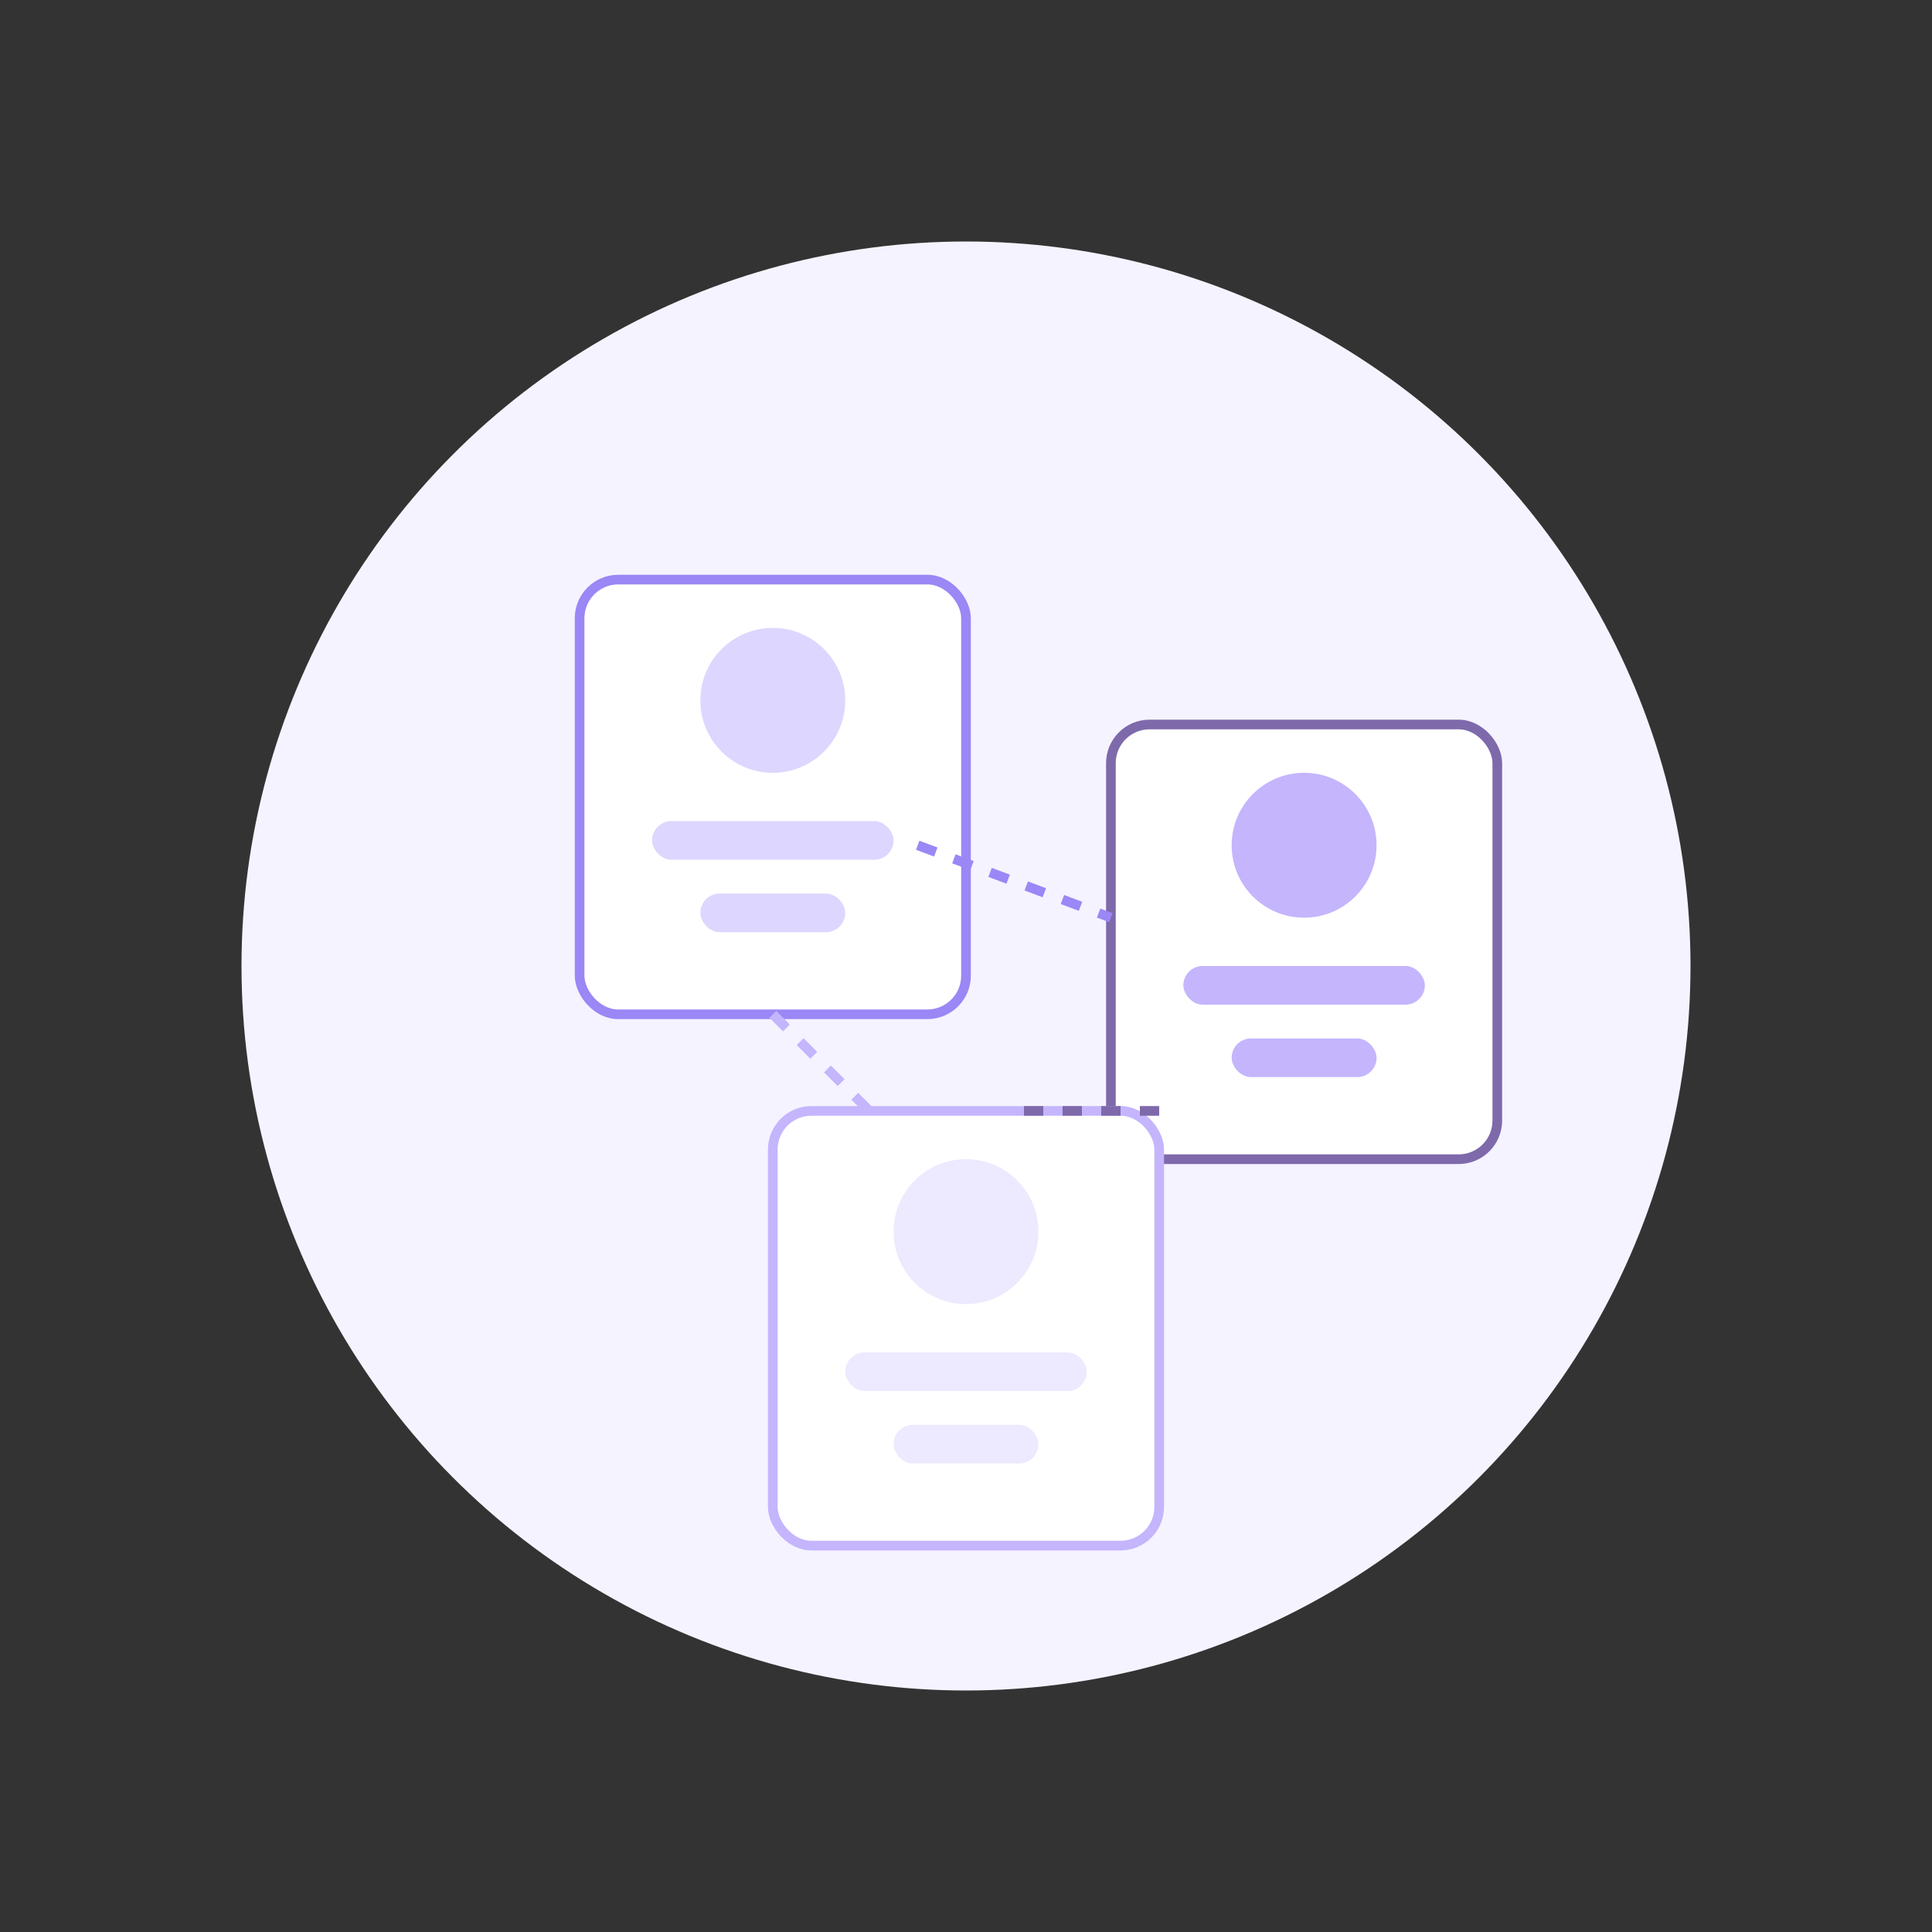 
<svg width="400" height="400" viewBox="0 0 400 400" fill="none" xmlns="http://www.w3.org/2000/svg">
  <rect x="0" y="0" width="400" height="400" fill="#333333" stroke="none"/>
  <circle cx="200" cy="200" r="150" fill="#f5f3ff"/>
  
  <!-- Vendor 1 -->
  <rect x="120" y="120" width="80" height="90" rx="8" fill="white" stroke="#9b87f5" stroke-width="2"/>
  <circle cx="160" cy="145" r="15" fill="#ddd6fe"/>
  <rect x="135" y="170" width="50" height="8" rx="4" fill="#ddd6fe"/>
  <rect x="145" y="185" width="30" height="8" rx="4" fill="#ddd6fe"/>
  
  <!-- Vendor 2 -->
  <rect x="230" y="150" width="80" height="90" rx="8" fill="white" stroke="#7E69AB" stroke-width="2"/>
  <circle cx="270" cy="175" r="15" fill="#c4b5fd"/>
  <rect x="245" y="200" width="50" height="8" rx="4" fill="#c4b5fd"/>
  <rect x="255" y="215" width="30" height="8" rx="4" fill="#c4b5fd"/>
  
  <!-- Vendor 3 -->
  <rect x="160" y="230" width="80" height="90" rx="8" fill="white" stroke="#c4b5fd" stroke-width="2"/>
  <circle cx="200" cy="255" r="15" fill="#ede9fe"/>
  <rect x="175" y="280" width="50" height="8" rx="4" fill="#ede9fe"/>
  <rect x="185" y="295" width="30" height="8" rx="4" fill="#ede9fe"/>
  
  <!-- Connection Lines -->
  <line x1="190" y1="175" x2="230" y2="190" stroke="#9b87f5" stroke-width="2" stroke-dasharray="4 4"/>
  <line x1="240" y1="230" x2="210" y2="230" stroke="#7E69AB" stroke-width="2" stroke-dasharray="4 4"/>
  <line x1="160" y1="210" x2="180" y2="230" stroke="#c4b5fd" stroke-width="2" stroke-dasharray="4 4"/>
</svg>
